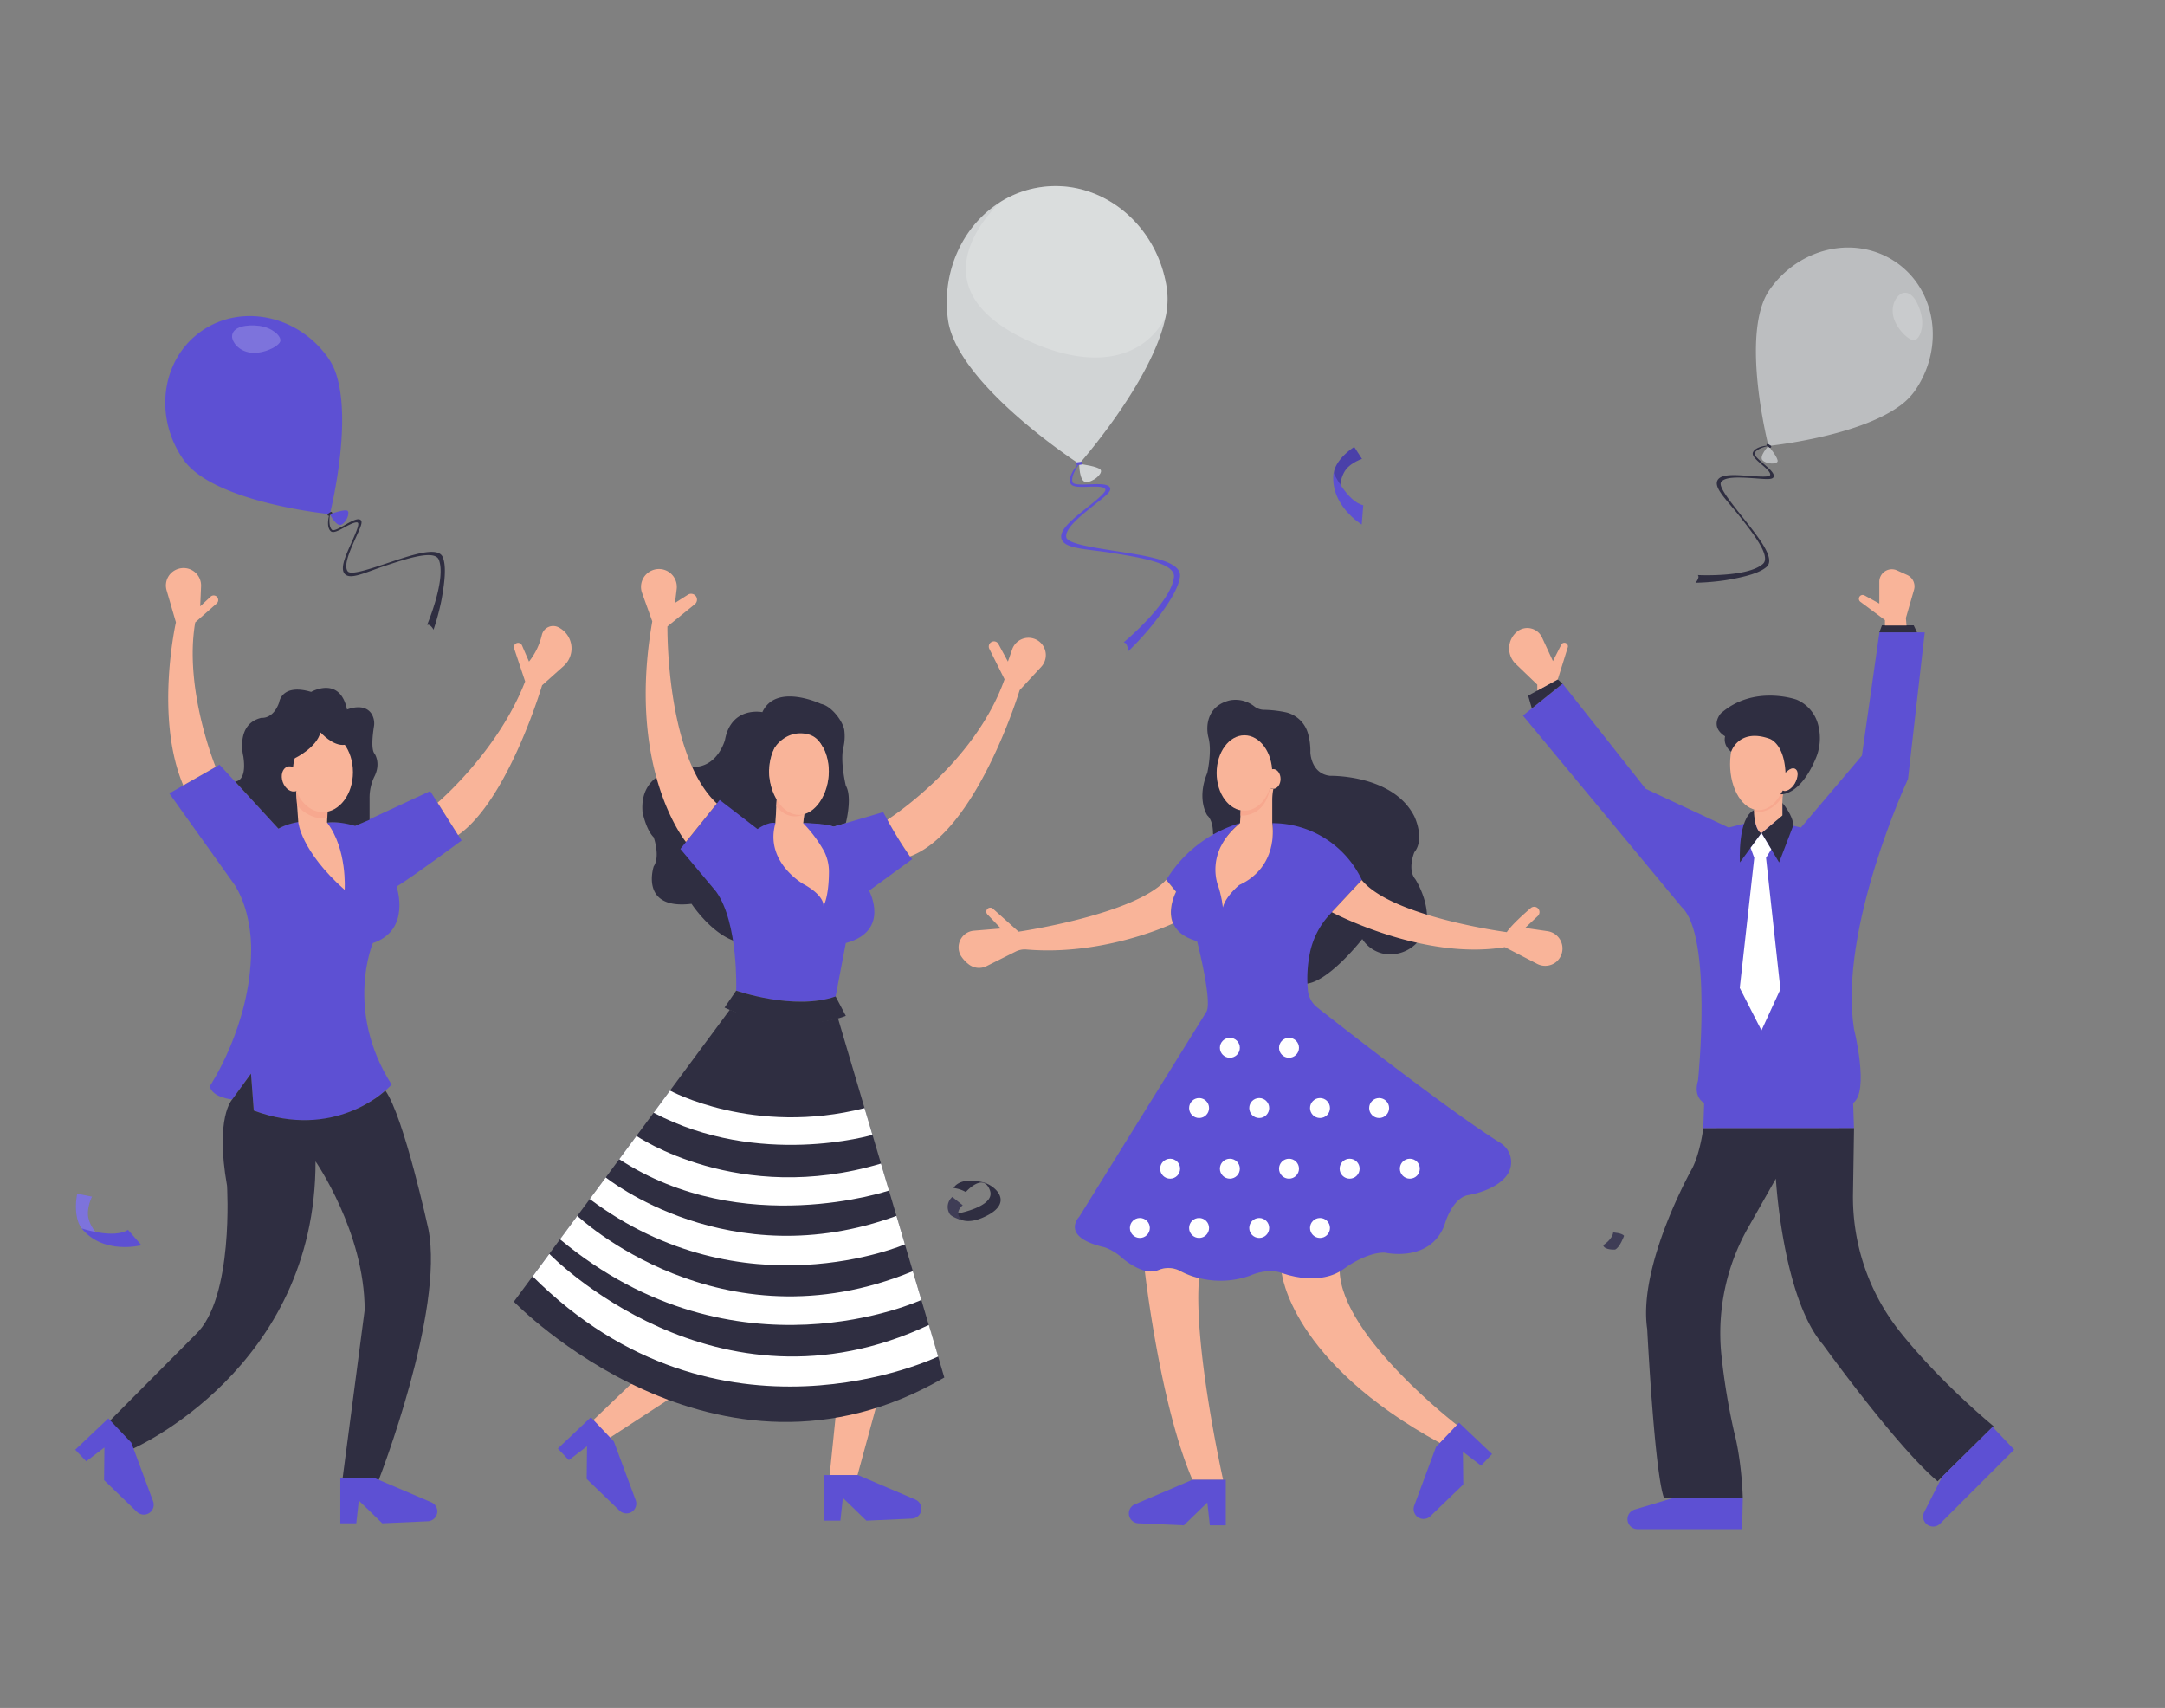 <svg id="f1d9f209-3636-4c37-95f3-41d8dad6d573" data-name="Layer 1" xmlns="http://www.w3.org/2000/svg" width="865.76" height="682.89" viewBox="0 0 865.76 682.89"><rect x="0" y="0" width="865.76" height="682.89" fill="#808080" stroke="none"/><path d="M485.06,333.28s.21-5-2.29-7.28c0,0-4.37-6.45,0-16.94,0,0,1.92-8.36.55-13.88a14.82,14.82,0,0,1-.42-5.62c.47-3.45,2.38-7.93,8.81-9.51a12.08,12.08,0,0,1,9.92,2.42,6.37,6.37,0,0,0,3.69,1.33,46.31,46.31,0,0,1,8.87,1A12,12,0,0,1,523,293.1a25.53,25.53,0,0,1,1,7.74s.2,8.53,7.9,9.36c0,0,25.15-.62,33.68,16.22,0,0,4.36,8.94,0,14.34,0,0-2.91,6.86.41,10.81,0,0,4.93,7.62,4.65,15.78A14.77,14.77,0,0,1,554,381.46a13.31,13.31,0,0,1-9.24-6s-14.56,18.71-23.7,17.88Z" fill="#2f2e41"/><polygon points="254.35 551.43 236.64 568.39 243.61 575.01 269.71 558.01 254.35 551.43" fill="#f9b499"/><polygon points="331.77 589.77 334.27 565.26 350.6 561.57 342.92 589.77 331.77 589.77" fill="#f9b499"/><path d="M291.83,403.75l-86.35,116.7s80.84,83.63,172.14,30.32L335.07,407.05S316.5,413.18,291.83,403.75Z" fill="#2f2e41"/><path d="M67.71,317.22l20.06-11.47,23.6,25.58s7.94-5.07,19.41-2.42c0,0,6.45-.92,11.24,1.32l30-13.93,12.57,19.75s-18.53,13.81-26,18.44c0,0,6,17.38-9.48,22.58,0,0-11.47,26.82,7.5,56.59,0,0-20.73,23.37-55.13,10.36l-1.11-14.77-7.49,10.36s-7.94-.66-9-5.29c0,0,16.31-24.26,16.53-54,0,0,.67-14.78-6.39-26.24Z" fill="#5d50d3"/><path d="M600,457c-19.68-12.32-61.58-45-73.21-54.16a10,10,0,0,1-3.77-6.77,50.84,50.84,0,0,1,.75-14.81,31.92,31.92,0,0,1,8-15.63l12.8-13.84a39.57,39.57,0,0,0-35.76-22.66s1.87,14.55-8.73,22c0,0-9.36,4.15-11,11.64a49.68,49.68,0,0,0-1.7-8.07,21.85,21.85,0,0,1,.74-15.87,25.64,25.64,0,0,1,7.82-9.74,51.8,51.8,0,0,0-29.52,22.66l3.95,4.78s-8.32,15.18,8.31,19.75c0,0,6.24,24.12,3.74,28.28l-50.81,81.89s-8.1,8.1,10.2,12.28a21.82,21.82,0,0,1,6.27,3.66s8.62,8.1,15.16,5.49a9.68,9.68,0,0,1,9.14.52A35.35,35.35,0,0,0,500,510s6.53-3.14,12.54-1.05c0,0,13.33,7.06,25.87-2.35,0,0,8.37-6,15.42-5.75,0,0,18,4.18,23.79-11,0,0,2.87-10.71,9.4-12,0,0,11.68-1.7,16-8.58A9,9,0,0,0,600,457Z" fill="#5d50d3"/><circle cx="491.81" cy="418.94" r="3.99" fill="#fff"/><circle cx="515.46" cy="418.94" r="3.99" fill="#fff"/><circle cx="503.55" cy="443.03" r="3.99" fill="#fff"/><circle cx="479.5" cy="443.03" r="3.99" fill="#fff"/><circle cx="527.85" cy="443.03" r="3.99" fill="#fff"/><circle cx="551.5" cy="443.03" r="3.99" fill="#fff"/><circle cx="539.7" cy="467.28" r="3.99" fill="#fff"/><circle cx="563.78" cy="467.28" r="3.99" fill="#fff"/><circle cx="515.46" cy="467.28" r="3.99" fill="#fff"/><circle cx="491.81" cy="467.28" r="3.99" fill="#fff"/><circle cx="467.92" cy="467.28" r="3.99" fill="#fff"/><circle cx="455.82" cy="490.98" r="3.99" fill="#fff"/><circle cx="479.5" cy="490.98" r="3.99" fill="#fff"/><circle cx="503.55" cy="490.98" r="3.99" fill="#fff"/><circle cx="527.85" cy="490.98" r="3.99" fill="#fff"/><path d="M457.79,508.09s6.07,53.63,19.06,83.57h12.26s-12-53.69-9.61-80.59a30.88,30.88,0,0,1-7.79-3,10.22,10.22,0,0,0-8-.44A9,9,0,0,1,457.79,508.09Z" fill="#f9b499"/><path d="M512.56,509s3.44,35.36,63.35,68l6.87-7.12s-46-35.27-47.06-61.46C535.72,508.39,527.54,514.11,512.56,509Z" fill="#f9b499"/><path d="M451.42,605.11h0a3.94,3.94,0,0,1,2.4-3.63l23-9.82h13.36v18.21h-6.38l-1-9.1-9.4,9.1-18.26-.82A3.94,3.94,0,0,1,451.42,605.11Z" fill="#5d50d3"/><path d="M566.53,606.25h0a4,4,0,0,1-1-4.24l8.72-23.47,9.2-9.7,13.21,12.53-4.4,4.63L585,580.45l.15,13.08L572,606.23A4,4,0,0,1,566.53,606.25Z" fill="#5d50d3"/><path d="M532.56,364.71s36.4,19.43,69.23,14l12.87,6.66a7,7,0,0,0,7.86-.93l.13-.13a7,7,0,0,0-3.86-12l-8.89-1.3,5.06-4.77a2.12,2.12,0,0,0,.1-3h0a2.13,2.13,0,0,0-2.94-.16c-2.58,2.21-7.64,6.73-9.58,9.63,0,0-46-6.11-58-20.85Z" fill="#f9b499"/><path d="M407.32,372.52s46.45-6.76,59-20.74l3.95,4.78s-3.71,7-1.2,12.67c0,0-27.44,13.09-58.6,10.41a8.14,8.14,0,0,0-4.36.85l-11.6,5.8a6.73,6.73,0,0,1-7.16-.74,13.27,13.27,0,0,1-3.05-3.3,6.68,6.68,0,0,1,5.2-10.13l10.73-.88-5.38-5.64a1.58,1.58,0,0,1,.16-2.33h0a1.59,1.59,0,0,1,2.06.06Z" fill="#f9b499"/><ellipse cx="307.58" cy="311.7" rx="3.49" ry="5.04" transform="translate(-129.2 280.29) rotate(-41.27)" fill="#f9b499"/><path d="M307.58,308.4a20.58,20.58,0,0,1,2.86-10.6,8.58,8.58,0,0,1,7.93-3.9c3.47.27,8.17,1.48,11.16,5.66a22.39,22.39,0,0,1,0,17.69,15.2,15.2,0,0,1-7.79,7.45l-.58,4.42s9.39.47,12.22,1.4l4.85-1.4s2.71-10.35,0-15c0,0-2.3-9.53-1-15.13a19.69,19.69,0,0,0,.39-7.05c-.47-3.42-5.06-9.67-9.29-10.49,0,0-18-8.54-23.47,3.29,0,0-12.41-2.52-14.94,11.06,0,0-2.9,11.25-13.19,10.86,0,0-21.34-.58-19.78,18.05,0,0,1.35,7,4.46,10.08,0,0,2.71,7.57,0,11.64,0,0-5.82,17.46,15.13,14.94,0,0,9.62,14.74,21,15.71l12.55-47.95.54-9.83S307.77,315.38,307.58,308.4Z" fill="#2f2e41"/><path d="M272.08,339.44l15.71-19.59,15.13,11.64s4.46-3.19,7.18-2.37c0,0,17.65-.74,23.28,1.4l4.85-1.4,14.94-4.42s8.14,15.13,11.63,18.81l-17.26,12.61s8.73,16.1-9.31,20.95l-4.08,21.34s-14,6-39.76-2.33c0,0,1-27-8-39.57Z" fill="#5d50d3"/><path d="M329.3,362.33s.78-4.07-8.14-8.92c0,0-15.52-8.81-11.06-24.29l.54-9.83s3.53,7,11.1,5.41l-.58,4.42a53.9,53.9,0,0,1,8.33,11.12,18.06,18.06,0,0,1,2,8.44C331.47,352.3,331.15,358.52,329.3,362.33Z" fill="#f9b499"/><path d="M289.73,402.87l4.66-6.79s23.08,8.15,39.76,2.33l4.08,7.76S316.45,415.37,289.73,402.87Z" fill="#2f2e41"/><path d="M267.92,436.05s33.47,18.31,77.8,7l3.17,10.71s-45.27,13.4-87.51-8.85Z" fill="#fff"/><path d="M247.62,463.49l6.89-9.31s40.82,28.11,97.78,11.05l3.2,10.78S297,495.82,247.62,463.49Z" fill="#fff"/><path d="M235.84,479.41l6.4-8.64s49.29,39.91,116.25,15.37l3.37,11.39S297.26,525.47,235.84,479.41Z" fill="#fff"/><path d="M223.93,495.51l6.93-9.37s57,54,134.17,22.12l3.41,11.49S294.28,554.11,223.93,495.51Z" fill="#fff"/><path d="M213,510.33l6.66-9s66.46,68.6,151.78,28.43l3.73,12.62S287.54,584.74,213,510.33Z" fill="#fff"/><path d="M274.31,336.65s-23.87-28.83-13.47-88.2l-4.09-11.39a7.14,7.14,0,0,1,4-9h0a7.14,7.14,0,0,1,9.85,7.46l-.68,5.55,5.18-3.29a2.35,2.35,0,0,1,3.37.93h0a2.36,2.36,0,0,1-.62,2.88l-10.95,8.88s-.72,51.61,19.77,70.81Z" fill="#f9b499"/><path d="M354.85,327.77s34.78-22,46.86-56.17l-6.09-12.18a2.05,2.05,0,0,1,1-2.79h0a2,2,0,0,1,2.65.89l3.79,7,1.69-4.86a6.92,6.92,0,0,1,11.86-2.16h0a6.93,6.93,0,0,1-.25,9.14l-8.6,9.29s-17.14,56.61-43.85,66.49c-1.52-2.18-3.07-4.52-4.61-7S356.18,330.23,354.85,327.77Z" fill="#f9b499"/><path d="M94,312.44s4.85.37,3.31-10c0,0-3.31-13,7.27-15.44,0,0,4.64.67,7.06-6.17,0,0,.88-7.72,12.79-4.19,0,0,11.47-6.62,14.34,7.06,0,0,7-3,9.92,1.89a7.33,7.33,0,0,1,.84,4.91c-.46,2.91-1.24,9.16.26,10.84,0,0,2.61,3.68,0,9a19.38,19.38,0,0,0-2,8.73c0,4,0,8.7,0,8.7L142,330.23s-6.17-2-11.24-1.32c0,0-10.59-2.43-19.41,2.42l-5.72-6.21Z" fill="#2f2e41"/><path d="M118.41,316.3l.87,12.4s.91,11.45,18.55,27.11c0,0,1.11-16.32-7.05-26.9l.22-5.52Z" fill="#f9b499"/><path d="M78.07,248.85c-4.63,26.69,8.16,57.78,8.16,57.78L73.29,314c-11.53-27.2-2.94-65.18-2.94-65.18L66.62,236a6.92,6.92,0,0,1,4.79-8.59l.21-.06a7,7,0,0,1,8.79,7l-.35,8.08,4.15-3.86a1.81,1.81,0,0,1,2.94.72h0a1.83,1.83,0,0,1-.51,2Z" fill="#f9b499"/><path d="M175,320.92s24.18-20.46,35-48.47l-4.41-13.21a1.7,1.7,0,0,1,.8-2h0a1.68,1.68,0,0,1,2.35.82l2.8,6.47a26.94,26.94,0,0,0,5.13-10.61,4.65,4.65,0,0,1,6.71-3.08l.41.23a9.43,9.43,0,0,1,1.63,15.21L216.78,274s-13.57,45.89-33.58,59.89Z" fill="#f9b499"/><path d="M92.85,439.61s-6.91,7-2.06,34.46c0,0,2.83,44.9-12.54,59.46l-34.78,35,9.71,10.69s73.13-32,73-114.86c0,0,19.65,28.31,19.65,59.45l-8.9,67.84h14.56s26.29-67.44,19.82-100.2c0,0-9.75-44.89-17.21-55.41,0,0-20.53,20-52.62,8l-1.11-14.77Z" fill="#2f2e41"/><path d="M609,286.11l15.86-12.77L658.1,315.4l33.14,15.49,13.93-3.49,15,3.49,24.39-28.78,7-49.28h18.12L763,311.45s-27.88,59.86-21.61,99.93c0,0,6.28,25.09-.34,29.62l.34,10.11H681.13l.35-10.11s-4.53-2.09-2.44-9.06c0,0,5.92-57.84-6.62-69.34Z" fill="#5d50d3"/><polygon points="752.57 250.04 765.28 250.04 766.59 252.83 751.52 252.83 752.57 250.04" fill="#2f2e41"/><path d="M751.52,241.33v-8.68a5,5,0,0,1,7.09-4.59l4,1.81a5,5,0,0,1,2.77,6l-3.24,11.23.26,3h-8.63v-2.17l-9.8-7.3a1.52,1.52,0,0,1-.16-2.31h0a1.5,1.5,0,0,1,1.81-.24Z" fill="#f9b499"/><path d="M695.77,344.83s-1-18,5.74-20.91c0,0-.26,7.84,2.88,9.15Z" fill="#2f2e41"/><path d="M711.45,344.83l-7.06-11.76,8.36-7.06v-5s4.47,5.19,4.33,9.13Z" fill="#2f2e41"/><path d="M681.13,451.11s-1.26,10-4.5,16.17c0,0-21.75,38.54-17.93,64.12,0,0,2.94,57.93,6.76,67.63h31.46s-.29-14.41-3.53-26.76a263.14,263.14,0,0,1-5.08-31.09,85.44,85.44,0,0,1,10.74-50.31l11.1-19.61s2.65,47.5,18.82,66.32c0,0,29.7,41.16,45.87,54.69l22.34-22.06S776,552.93,759.52,532.14a86.39,86.39,0,0,1-18.52-55l.41-26.06Z" fill="#2f2e41"/><path d="M696.64,611.4H654.81a4,4,0,0,1-4-4h0a4,4,0,0,1,2.86-3.83L668.93,599h28Z" fill="#5d50d3"/><path d="M805.44,579.61l-29.58,29.58a4,4,0,0,1-5.65,0h0a4,4,0,0,1-.68-4.73l7.09-14,20.2-19.93Z" fill="#5d50d3"/><polygon points="701.51 343 700.05 338.99 704.39 333.07 708.31 339.6 706.22 342.98 711.97 395.53 704.39 411.99 695.71 395 701.51 343" fill="#fff"/><polygon points="612.56 283.24 611.09 278.13 622.94 271.65 624.85 273.34 612.56 283.24" fill="#2f2e41"/><path d="M614.75,273.74v2.39l8.19-4.48,4-12.83a1.42,1.42,0,0,0-.88-1.74h0a1.4,1.4,0,0,0-1.73.7L621,264.33l-4.35-9.44a6.49,6.49,0,0,0-10-2.33l-.19.16a8.65,8.65,0,0,0-.28,12.79Z" fill="#f9b499"/><path d="M508.76,319.67v9.45s3.1,17.3-13.15,24.7c0,0-5.46,4.41-6.6,9a42.63,42.63,0,0,0-1.81-8.44s-5.85-13.42,8.67-25.24l.31-5.12s7.87,1.8,11.69-9a2.59,2.59,0,0,0,1.3.43l0,.17A22.5,22.5,0,0,0,508.76,319.67Z" fill="#f9b499"/><path d="M40.91,495.32S36.5,492,35.36,487c-.85-3.7,1.27-8.33,1.45-8.54l-5.92-1.18s-1.75,7.84,1.22,13.06A14.89,14.89,0,0,0,37.35,495,5.1,5.1,0,0,0,40.91,495.32Z" fill="#5d50d3"/><path d="M40.91,495.32S36.5,492,35.36,487c-.85-3.7,1.27-8.33,1.45-8.54l-5.92-1.18s-1.75,7.84,1.22,13.06A14.89,14.89,0,0,0,37.35,495,5.1,5.1,0,0,0,40.91,495.32Z" fill="#fff" opacity="0.2"/><path d="M51.18,491.72l5.38,6.16s-15.2,4-23.89-6.72C32.67,491.16,45.47,495.49,51.18,491.72Z" fill="#5d50d3"/><path d="M535.91,197.43s-.66-5.2,2-9.26c1.94-3,6.48-4.65,6.74-4.67l-3.11-4.79s-6.48,4-8,9.47a14.09,14.09,0,0,0,.34,6.6A4.85,4.85,0,0,0,535.91,197.43Z" fill="#5d50d3"/><path d="M535.91,197.43s-.66-5.2,2-9.26c1.94-3,6.48-4.65,6.74-4.67l-3.11-4.79s-6.48,4-8,9.47a14.09,14.09,0,0,0,.34,6.6A4.85,4.85,0,0,0,535.91,197.43Z" opacity="0.2"/><path d="M545.15,202l-.61,7.72s-12.8-7.63-11.26-20.63C533.28,189.09,538.81,200.62,545.15,202Z" fill="#5d50d3"/><path d="M381.32,475s2.2-4.72,11.95-2.23c4.37,1.11,11.94,7.54,1.93,13-10.41,5.65-13.69-.26-13.69-.26s16.76-2.75,14.37-9.52c-2.64-7.47-9.67.62-9.67.62A12.79,12.79,0,0,0,381.32,475Z" fill="#2f2e41"/><path d="M379.69,485.21a5.22,5.22,0,0,1,1.13-6.64l4.16,3.32s-4.05,3.19,0,6.06C385,488,380.28,486.66,379.69,485.21Z" fill="#3f3d56"/><path d="M641.1,497.88s3.66-2.31,4-5.1c0,0,3.57.19,4.34,1.35,0,0-1.64,4.62-3.57,5.49C645.91,499.62,641.58,499.91,641.1,497.88Z" fill="#3f3d56"/><path d="M131.31,143.2a26.2,26.2,0,0,1,3.6,8c5.65,20.22-3,54.37-3,54.37s-46.44-4.56-58.5-21.73c-9.12-13-9.53-29.31-2.27-41.36a33,33,0,0,1,9.38-10.07C96.51,121.22,119.24,126,131.31,143.2Z" fill="#5d50d3"/><path d="M131.91,205.61s2.61,5.11,4.59,4.19,3.45-4.51,2.55-5.5S131.91,205.61,131.91,205.61Z" fill="#5d50d3"/><path d="M173.36,251.79a4.9,4.9,0,0,0-1.36-1.7,1.35,1.35,0,0,0-1.2-.25c.07-.18,7.71-18.25,4.7-26-1.64-4.18-12.66-.54-21.52,2.39-7.81,2.58-14,5.83-16.2,3.14-2.05-2.5,1.12-8.61,3.27-13.52,1.26-2.89,2.69-6.16,2.08-6.81s-3.23.6-5.23,1.72c-2.5,1.39-4.66,2.6-5.71,1.57-1.89-1.86-.55-6.39-.49-6.58l.22.06c0,.05-.76,4.44.8,6,.65.64,3-.65,4.81-1.69,2.58-1.44,5.64-3.33,6.79-2.11.91,1-.73,3.94-2.58,8.18-2,4.47-4.39,10.05-2.69,12.24,1.22,1.56,8.07-.7,14.69-2.89,10.11-3.34,21.46-7.54,23.36-2.68,1.31,3.37.91,9.06-.55,17A96,96,0,0,1,173.36,251.79Z" fill="#2f2e41"/><path d="M112.12,136.28c-.27,2.09-6.82,5.36-11.81,4.73s-7.5-4.35-7.51-6.46c0-4,5.92-4.9,10.91-4.26S112.38,134.19,112.12,136.28Z" fill="#fff" opacity="0.2"/><path d="M466.67,115.85a32.7,32.7,0,0,1-.6,11c-5.33,25.67-34.51,58.63-34.51,58.63s-48.93-31.7-52.48-57.68c-2.67-19.63,6.24-38,21.2-47.2a41.56,41.56,0,0,1,16.19-5.8C440.65,71.49,463.13,89.87,466.67,115.85Z" fill="#d1d4d5"/><path d="M431.56,185.47s0,7.16,2.69,7.27,6.41-3,6-4.64S431.56,185.47,431.56,185.47Z" fill="#d1d4d5"/><path d="M432.44,185.75l-1.43.19a.55.55,0,0,1-.63-.48h0a.57.57,0,0,1,.48-.63l1.43-.19a.56.56,0,0,1,.63.48h0A.56.56,0,0,1,432.44,185.75Z" fill="#5d50d3"/><path d="M451.09,260.48a6.13,6.13,0,0,0-.54-2.66,1.66,1.66,0,0,0-1.19-1c.19-.16,19-15.83,20.1-26.12.59-5.58-13.74-7.85-25.25-9.68-10.15-1.62-18.89-1.56-19.79-5.81-.83-3.94,6.19-8.91,11.38-13.13,3.06-2.48,6.53-5.3,6.22-6.37-.37-1.3-3.92-1.18-6.78-1.09-3.58.12-6.67.22-7.24-1.53-1-3.15,3.05-7.4,3.22-7.58l.21.2s-3.39,4.48-2.53,7.08c.35,1.08,3.65,1,6.31.88,3.68-.12,8.17-.46,8.74,1.55.46,1.6-3.07,4-7.55,7.6-4.74,3.85-10.63,8.64-10,12,.45,2.43,9.35,3.85,18,5.22,13.14,2.09,28.14,3.94,27.46,10.42-.48,4.5-4.19,10.57-10.37,18.57A117,117,0,0,1,451.09,260.48Z" fill="#5d50d3"/><path d="M466.67,115.85a32.7,32.7,0,0,1-.6,11c-8.14,15.59-26.81,21.35-52.28,10.53C361.05,115,400.28,80.59,400.28,80.59h0a41.56,41.56,0,0,1,16.19-5.8C440.65,71.49,463.13,89.87,466.67,115.85Z" fill="#fff" opacity="0.2"/><path d="M118.82,322.16l-.41-5.86L131,324.53l-.1,2.48S125,328.69,118.82,322.16Z" fill="#f7a88f"/><ellipse cx="116.64" cy="311.43" rx="3.77" ry="5.18" transform="translate(-99.36 58.57) rotate(-19.97)" fill="#f9b499"/><ellipse cx="129.12" cy="308.73" rx="12.02" ry="15.99" fill="#f9b499"/><path d="M117.85,303.19s8.82-4.21,10.3-10.39c0,0,5,5.71,9.73,5l3.26-5.05L132,289.1l-14.88.78-2.5,9.41Z" fill="#2f2e41"/><path d="M174.89,604.3h0a4,4,0,0,0-2.4-3.63l-23-9.82H136.09v18.21h6.39l1-9.1,9.39,9.1,18.26-.82A4,4,0,0,0,174.89,604.3Z" fill="#5d50d3"/><path d="M60.23,604.53h0a4,4,0,0,0,1-4.24l-8.72-23.47-9.19-9.7L30.09,579.64l4.39,4.64,7.28-5.55-.14,13.08L54.77,604.5A4,4,0,0,0,60.23,604.53Z" fill="#5d50d3"/><path d="M310.7,317.45l-.24,5s4.51,6.26,11.28,3.06C321.74,325.49,313.57,321.11,310.7,317.45Z" fill="#f7a88f"/><path d="M331.44,308.4c0,9-5.34,17.42-11.93,17.42s-11.93-8.42-11.93-17.42,5.34-16.29,11.93-16.29S331.44,299.4,331.44,308.4Z" fill="#f9b499"/><path d="M309.89,298.74s4.37-6.83,12.49-5.32a9,9,0,0,1,6.69,5.23l0,.09v-10l-2.56-2.09-19,5Z" fill="#2f2e41"/><path d="M368.47,603.22h0a4,4,0,0,0-2.4-3.63l-23-9.82H329.67V608h6.39l1-9.1,9.39,9.1,18.27-.82A4,4,0,0,0,368.47,603.22Z" fill="#5d50d3"/><path d="M253.2,604.06h0a3.93,3.93,0,0,0,1-4.24l-8.72-23.47-9.19-9.7-13.21,12.52,4.39,4.64,7.28-5.55-.14,13.08L247.74,604A4,4,0,0,0,253.2,604.06Z" fill="#5d50d3"/><path d="M496.08,322.59v3.49s9.73,1.05,11.79-11.11C507.87,315,501.57,323.29,496.08,322.59Z" fill="#f7a88f"/><ellipse cx="497.64" cy="309.06" rx="11.12" ry="15.07" fill="#f9b499"/><ellipse cx="509.17" cy="311.45" rx="2.91" ry="3.95" fill="#f9b499"/><path d="M701.85,322.59s-.87,1.05-.08,5.51c0,0,.72,4.46,2.62,5l8.36-7.06v-5l.22-5.78Z" fill="#f9b499"/><path d="M701.54,324.65a3.32,3.32,0,0,1,.31-2.06l11.09-6.54-.08,2.23S709.07,325.42,701.54,324.65Z" fill="#f7a88f"/><ellipse cx="703.34" cy="305.49" rx="11.5" ry="18.42" fill="#f9b499"/><path d="M692.26,300.58s3-9.46,15.14-5.28c0,0,6.05,1.52,6.61,13.76,0,0,3.1-3.63,4.65-.66,0,0,.61,7.49-5.72,7.65l-.94,1.54s7.64.83,14-14.11a20.67,20.67,0,0,0,1.15-13.31,14.92,14.92,0,0,0-8.7-10.42s-17.12-6.14-30.31,5.49c0,0-4.71,5.1,1.7,9.15C689.89,294.39,688.73,297.7,692.26,300.58Z" fill="#2f2e41"/><ellipse cx="715.42" cy="311.75" rx="4.97" ry="2.71" transform="translate(87.73 775.45) rotate(-60)" fill="#f9b499"/><path d="M132.64,205.49l-.94.66a.44.44,0,0,1-.63-.11h0a.45.45,0,0,1,.11-.62l.95-.66a.43.43,0,0,1,.62.11h0A.44.44,0,0,1,132.64,205.49Z" fill="#2f2e41"/><path d="M765.64,156.4a26.08,26.08,0,0,1-6.32,6.14c-17.08,12.21-52.13,15.75-52.13,15.75s-11.57-45.21.44-62.41c9.09-13,24.3-19,38.1-16.26A33.2,33.2,0,0,1,758.4,105C774.41,116.19,777.66,139.2,765.64,156.4Z" fill="#bcbec0"/><path d="M707.19,178.29s-3.91,4.19-2.37,5.74,5.42,1.7,6,.52S707.19,178.29,707.19,178.29Z" fill="#bcbec0"/><path d="M678,233a5,5,0,0,0,1.12-1.86,1.33,1.33,0,0,0-.16-1.22c.19,0,19.78,1,26-4.45,3.38-3-3.81-12.08-9.59-19.4-5.09-6.46-10.26-11.17-8.48-14.16,1.65-2.77,8.48-1.88,13.82-1.55,3.15.2,6.71.43,7.11-.36.49-1-1.66-2.83-3.4-4.33-2.16-1.87-4-3.49-3.42-4.83,1.1-2.41,5.81-2.7,6-2.71v.23s-4.42.8-5.33,2.79c-.38.83,1.62,2.56,3.23,4,2.23,1.92,5.06,4.16,4.3,5.65-.59,1.19-3.95.67-8.56.37-4.88-.31-11-.69-12.42,1.66-1.06,1.67,3.41,7.34,7.73,12.82,6.59,8.36,14.41,17.59,10.49,21-2.72,2.39-8.2,3.95-16.18,5.3A95.07,95.07,0,0,1,678,233Z" fill="#2f2e41"/><path d="M765.59,136c-2.05.47-7.37-4.57-8.47-9.48s1.52-8.53,3.5-9.26c3.79-1.39,6.63,3.89,7.73,8.8S767.65,135.54,765.59,136Z" fill="#fff" opacity="0.2"/><path d="M707.55,178.94l-.94-.66a.46.46,0,0,1-.11-.63h0a.45.45,0,0,1,.62-.11l1,.66a.45.45,0,0,1,.11.62h0A.45.45,0,0,1,707.55,178.94Z" fill="#2f2e41"/></svg>